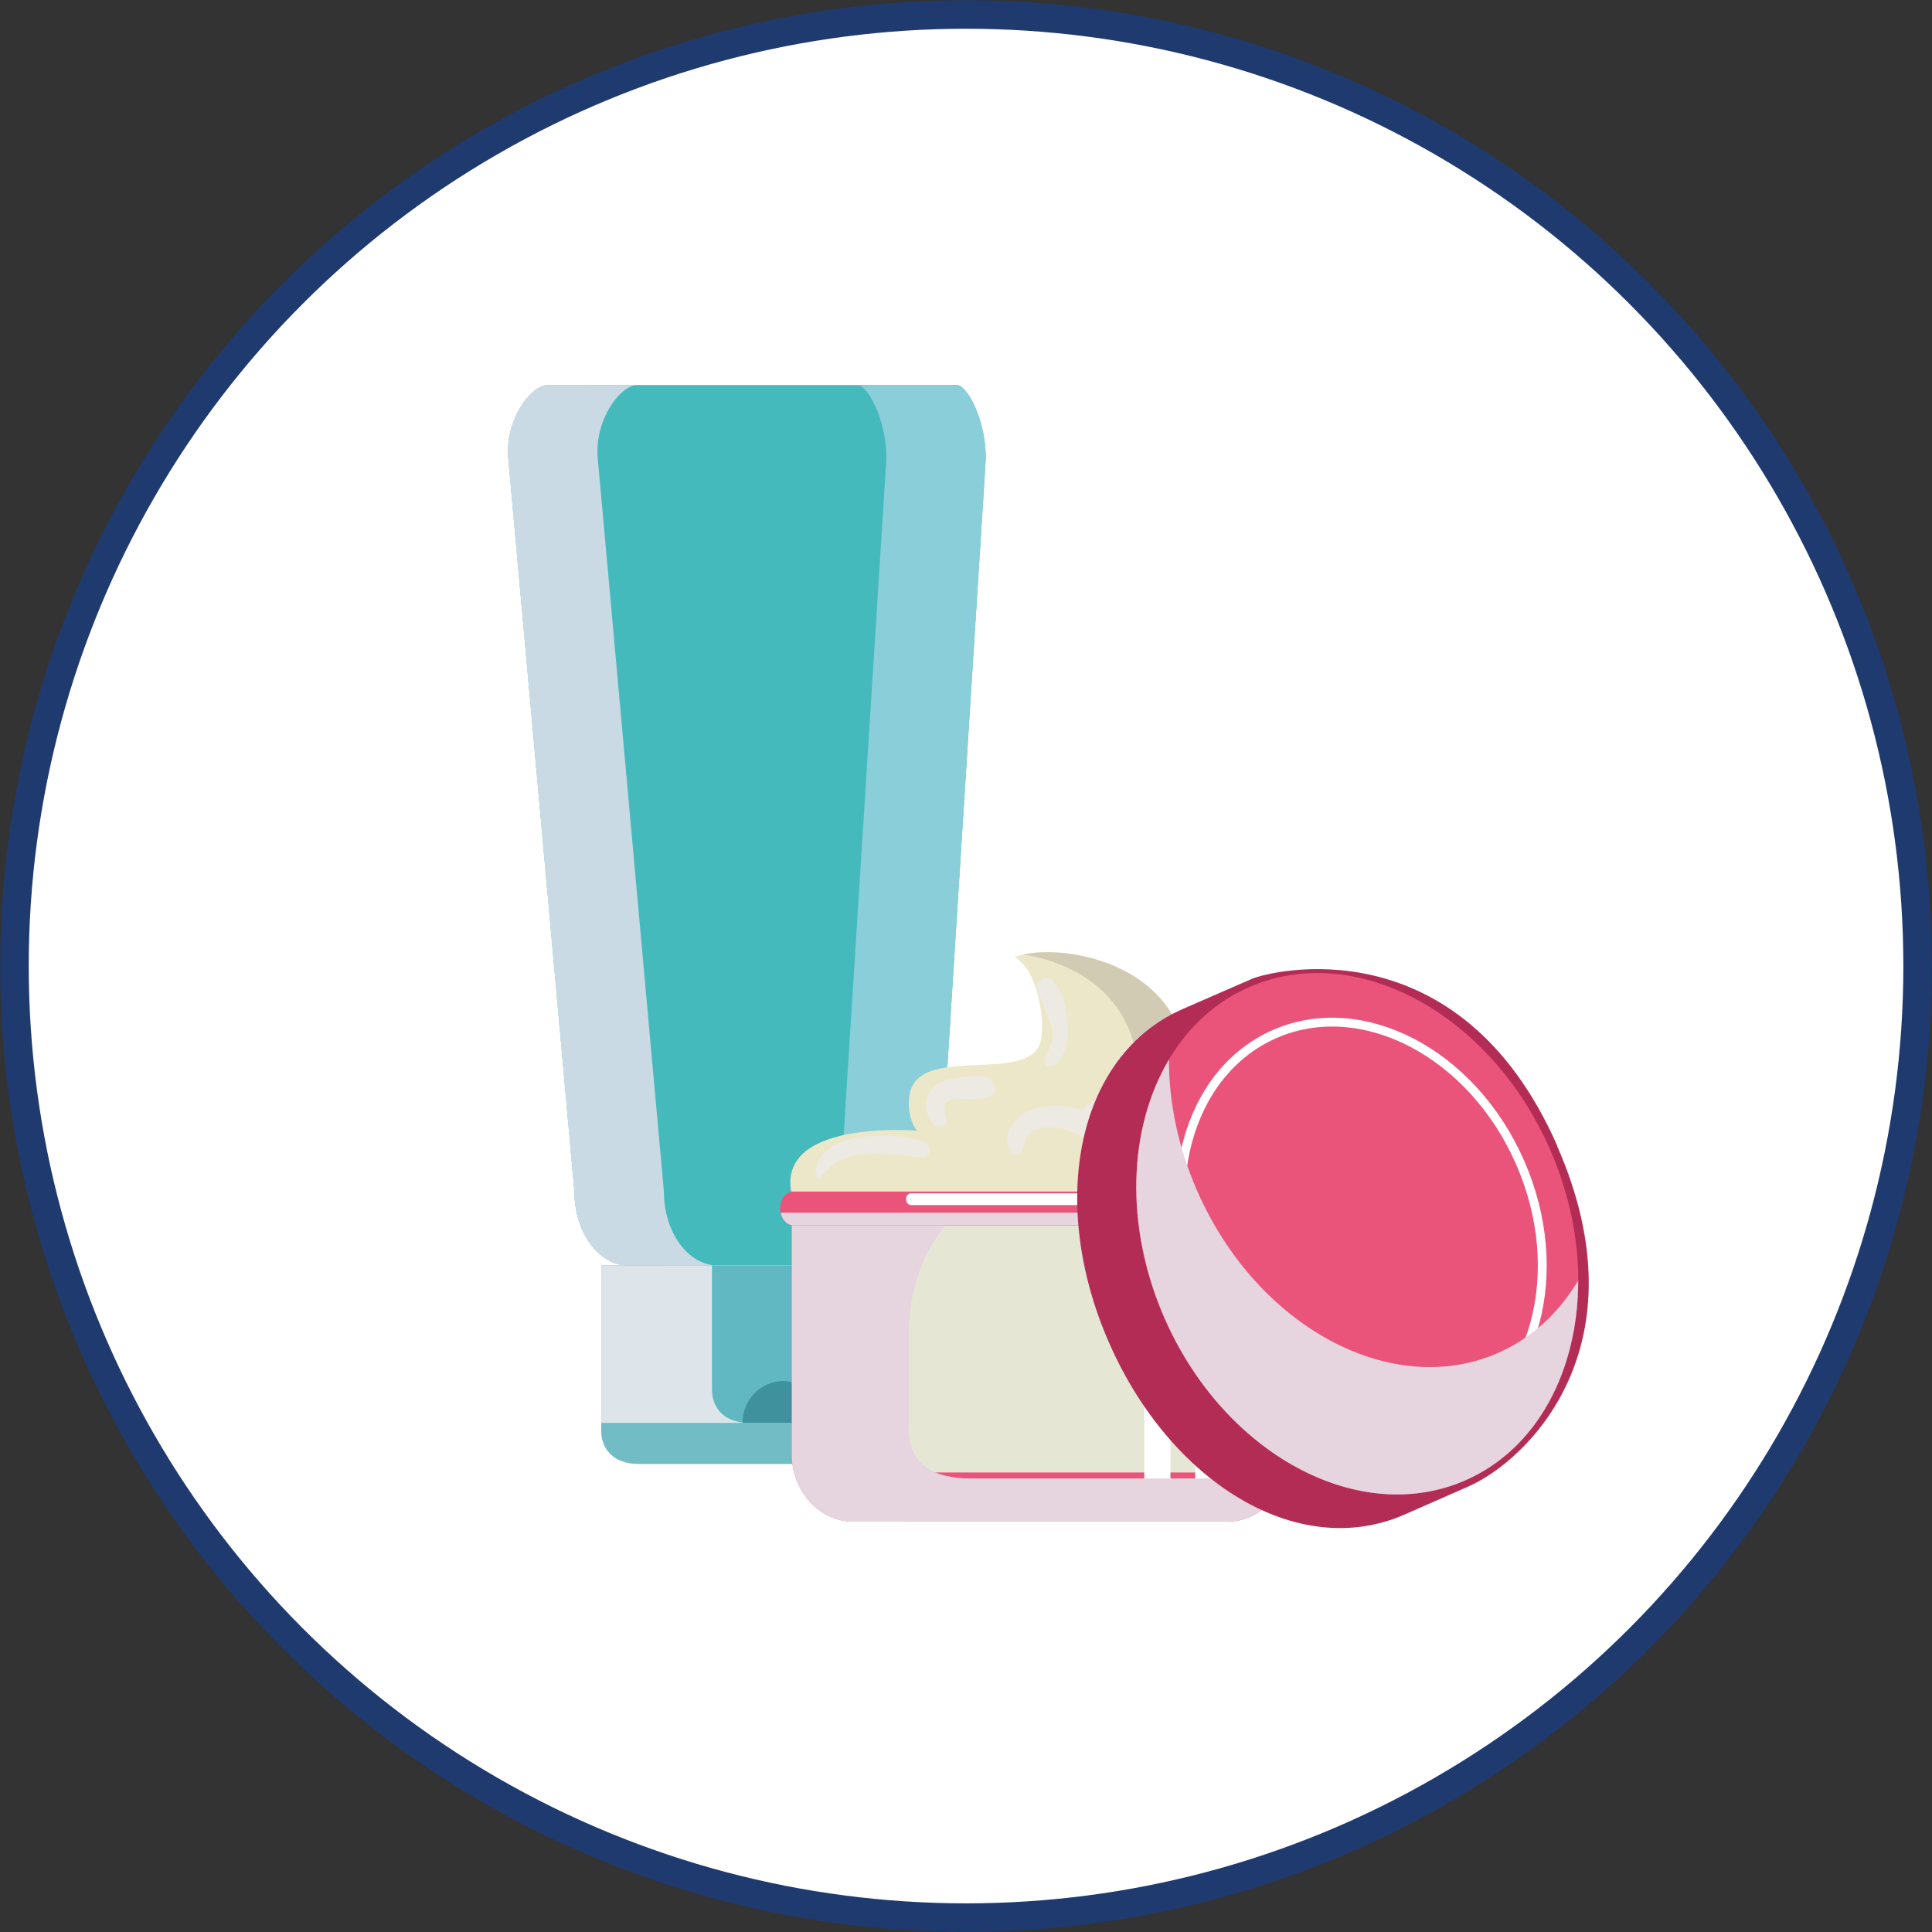 <?xml version="1.0" encoding="UTF-8"?>
<svg xmlns="http://www.w3.org/2000/svg" viewBox="0 0 203.03 203.03">
  <rect x="0" y="0" width="203.03" height="203.03" fill="#333333" stroke="none"/>
  <defs>
    <style>
      .cls-1 {
        fill: #c9dae4;
      }

      .cls-1, .cls-2, .cls-3, .cls-4, .cls-5, .cls-6, .cls-7, .cls-8, .cls-9, .cls-10, .cls-11, .cls-12, .cls-13, .cls-14, .cls-15 {
        stroke-width: 0px;
      }

      .cls-1, .cls-4, .cls-12 {
        mix-blend-mode: multiply;
      }

      .cls-2 {
        fill: #e6e6d5;
      }

      .cls-3 {
        fill: #72bcc6;
      }

      .cls-4 {
        fill: #e6d5de;
      }

      .cls-16 {
        isolation: isolate;
      }

      .cls-5 {
        fill: #eceae2;
      }

      .cls-6 {
        fill: #45babd;
      }

      .cls-7 {
        fill: #ede7ca;
      }

      .cls-8 {
        fill: #61b7c2;
      }

      .cls-17 {
        stroke: #1f3a6e;
        stroke-width: 3px;
      }

      .cls-17, .cls-9 {
        fill: #fff;
      }

      .cls-17, .cls-18 {
        stroke-miterlimit: 10;
      }

      .cls-9 {
        mix-blend-mode: soft-light;
      }

      .cls-10 {
        fill: #b32c56;
      }

      .cls-11 {
        fill: #8aced9;
      }

      .cls-12 {
        fill: #dee5ea;
      }

      .cls-18 {
        fill: none;
        stroke: #fff;
        stroke-width: .93px;
      }

      .cls-13 {
        fill: #d0cbb2;
      }

      .cls-14 {
        fill: #ea547a;
      }

      .cls-15 {
        fill: #40919e;
      }
    </style>
  </defs>
  <g class="cls-16">
    <g id="_Слой_2" data-name="Слой 2">
      <g id="Calque_1" data-name="Calque 1">
        <g>
          <circle class="cls-17" cx="101.52" cy="101.52" r="100"/>
          <g>
            <g>
              <path class="cls-6" d="M98.73,125.25c0,4.26-2.55,7.74-5.67,7.74h-27.02c-3.12,0-5.67-3.48-5.67-7.74l-6.95-77.05c-.39-4.02,2.34-7.74,4.17-7.74h42.98c.98,0,3.02,3.48,3.02,7.74l-4.87,77.05Z"/>
              <path class="cls-11" d="M100.58,40.46h-10.45c.98,0,3.02,3.48,3.02,7.74l-4.87,77.05c0,4.26-2.55,7.74-5.67,7.74h10.45c3.12,0,5.67-3.48,5.67-7.74l4.87-77.05c0-4.26-2.04-7.74-3.02-7.74Z"/>
              <path class="cls-1" d="M69.77,125.25l-6.95-77.05c-.39-4.02,2.34-7.74,4.17-7.74h-9.4c-1.83,0-4.56,3.72-4.17,7.74l6.95,77.05c0,4.26,2.55,7.74,5.67,7.74h9.4c-3.12,0-5.67-3.48-5.67-7.74Z"/>
              <path class="cls-1" d="M64.47,125.25l-6.95-77.05c-.39-4.02,2.34-7.74,4.17-7.74h-4.1c-1.83,0-4.56,3.72-4.17,7.74l6.95,77.05c0,4.26,2.55,7.74,5.67,7.74h4.1c-3.12,0-5.67-3.48-5.67-7.74Z"/>
              <g>
                <path class="cls-8" d="M91.79,153.83h-24.66c-2.8,0-3.94-1.69-3.94-3.52v-17.33h32.04v17.46c0,1.69-.76,3.39-3.43,3.39Z"/>
                <path class="cls-12" d="M78.76,149.53c-2.8,0-3.94-1.69-3.94-3.52v-13.03h-11.63v17.33c0,1.82,1.14,3.52,3.94,3.52h24.66c2.67,0,3.43-1.69,3.43-3.39v-.91h-16.47Z"/>
                <path class="cls-3" d="M63.18,149.53v.78c0,1.82,1.14,3.52,3.94,3.52h24.66c2.67,0,3.43-1.69,3.43-3.39v-.91h-32.04Z"/>
                <path class="cls-15" d="M78.03,149.53c0-2.43,1.92-4.4,4.29-4.4s4.29,1.97,4.29,4.4h-8.58Z"/>
              </g>
            </g>
            <path class="cls-7" d="M83.27,125.78c-2.17-8.24,13.08-6.96,13.08-6.96,0,0-1.14-1.4-.77-3.76.85-5.3,11.86-1.26,13.62-5.2.88-1.96-.17-8.2-2.61-9.26,3.45-1.57,17.56-.36,18.34,11.91,1.52.09,2.8-.11,4.02,1.13.95.97,2.07,3.32,1.22,4.7,5.07-.43,4.7,5.67,4.83,10.12l-51.74-2.68Z"/>
            <path class="cls-13" d="M119.61,112.52c1.52.09,2.8-.11,4.02,1.13.95.97,2.06,3.32,1.22,4.7,4.96-.43,4.72,5.43,4.83,9.85l5.33.28c-.13-4.45.23-10.56-4.83-10.12.84-1.38-.27-3.73-1.22-4.7-1.21-1.24-2.49-1.04-4.02-1.13-.72-11.33-12.79-13.23-17.36-12.22,5.23.85,11.53,4.14,12.04,12.22Z"/>
            <path class="cls-14" d="M83.22,128.05v24.84c0,3.85,2.9,7.01,6.43,7.01h39.34c3.54,0,6.44-3.15,6.44-7.01v-24.84h-52.21Z"/>
            <rect class="cls-2" x="87.55" y="128.76" width="46.02" height="25.98"/>
            <rect class="cls-9" x="125.6" y="129.39" width="5.49" height="27.94"/>
            <rect class="cls-9" x="120.25" y="129.39" width="2.75" height="27.94"/>
            <path class="cls-4" d="M95.52,150.21v-9.98c0-5.42,1.85-9.34,4.47-12.18h-16.77v24.84c0,3.85,2.9,7.01,6.43,7.01h39.34c2.74,0,5.09-1.89,6.01-4.53h-33.06c-3.54,0-6.43-1.3-6.43-5.16Z"/>
            <path class="cls-4" d="M89.39,152.9v-24.84h-6.17v24.84c0,3.85,2.9,7.01,6.43,7.01h6.17c-3.54,0-6.44-3.15-6.44-7.01Z"/>
            <path class="cls-14" d="M136.85,126.99c0,.98-.61,1.77-1.36,1.77h-52.15c-.75,0-1.36-.79-1.36-1.77h0c0-.98.61-1.77,1.36-1.77h52.15c.75,0,1.36.79,1.36,1.77h0Z"/>
            <path class="cls-4" d="M82.04,127.44c.15.76.68,1.32,1.31,1.32h52.15c.63,0,1.15-.56,1.31-1.32h-54.76Z"/>
            <path class="cls-9" d="M133.49,126.02c0,.34-.24.62-.54.62h-37.2c-.3,0-.54-.28-.54-.62h0c0-.34.24-.62.54-.62h37.2c.3,0,.54.28.54.62h0Z"/>
            <path class="cls-5" d="M110.84,103.26c-.78-1.05-2.33-.17-1.76,1.03.53,1.11.87,2.26,1.34,3.38.6,1.43-.3,2.52-.59,3.8-.06.27.13.62.45.59,1.54-.17,1.83-2.23,1.89-3.48.08-1.77-.25-3.87-1.33-5.32Z"/>
            <path class="cls-5" d="M103.58,113.18c-.76-.21-1.82-.07-2.59.03-.86.11-1.71.28-2.46.73-1.49.88-1.59,3.22-.26,4.32.45.37,1.25.17,1.23-.51-.02-.57-.52-1.4-.05-1.88.38-.38,1.26-.37,1.75-.39.83-.04,1.76.07,2.57-.16,1.27-.35.86-1.85-.18-2.14Z"/>
            <path class="cls-5" d="M97.09,120c-3-1.11-11.56-1.32-11.37,3.57.01.3.37.38.54.15,2.47-3.5,6.97-2.37,10.61-2.07,1,.08,1.05-1.34.22-1.64Z"/>
            <path class="cls-5" d="M120.21,116.28c-1.21-1.06-3.28-1.14-4.77-.78-.68.16-1.31.62-1.69,1.19-1.46-.57-3.3-.57-4.65-.3-1.99.39-4.31,2.78-2.71,4.78.23.29.78.2.94-.12.28-.55.29-1.27.68-1.76.45-.56,1.29-.75,1.97-.82,1.62-.15,2.74.55,4.14,1.16.92.4,2.16-.48,1.51-1.5-.08-.12-.19-.22-.28-.33.22-.19.51-.31.94-.36,1.06-.12,1.94.21,2.89.61.98.41,1.79-1.1,1.03-1.76Z"/>
            <g>
              <path class="cls-10" d="M163.64,120.44c9.23,21.04-3.07,33.02-9.35,35.78-1.3.57-4.29,1.88-6.71,2.95-11.18,4.9-24.6-3.39-31.03-18.06-6.44-14.67-3.45-30.16,7.73-35.07,1.95-.85,5.38-2.34,7.27-3.17,1.89-.83,21.81-5.89,32.11,17.57Z"/>
              <path class="cls-14" d="M162.88,120.77c6.28,14.31,2.3,29.89-8.88,34.8-11.18,4.9-25.34-2.72-31.62-17.03-6.28-14.31-2.3-29.89,8.88-34.8,11.18-4.9,25.34,2.72,31.62,17.03Z"/>
              <path class="cls-18" d="M159.74,122.15c5.04,11.48,1.65,24.07-7.56,28.11-9.21,4.04-20.76-1.99-25.8-13.48-5.04-11.48-1.65-24.07,7.56-28.11,9.21-4.04,20.76,1.99,25.8,13.48Z"/>
              <path class="cls-4" d="M157.43,142.18c-11.18,4.9-25.34-2.72-31.62-17.03-2.02-4.6-2.97-9.33-2.97-13.8-4.25,7.15-4.72,17.45-.46,27.18,6.28,14.31,20.43,21.94,31.62,17.03,7.59-3.33,11.85-11.57,11.85-21-2,3.37-4.84,6.04-8.43,7.62Z"/>
            </g>
          </g>
        </g>
      </g>
    </g>
  </g>
</svg>